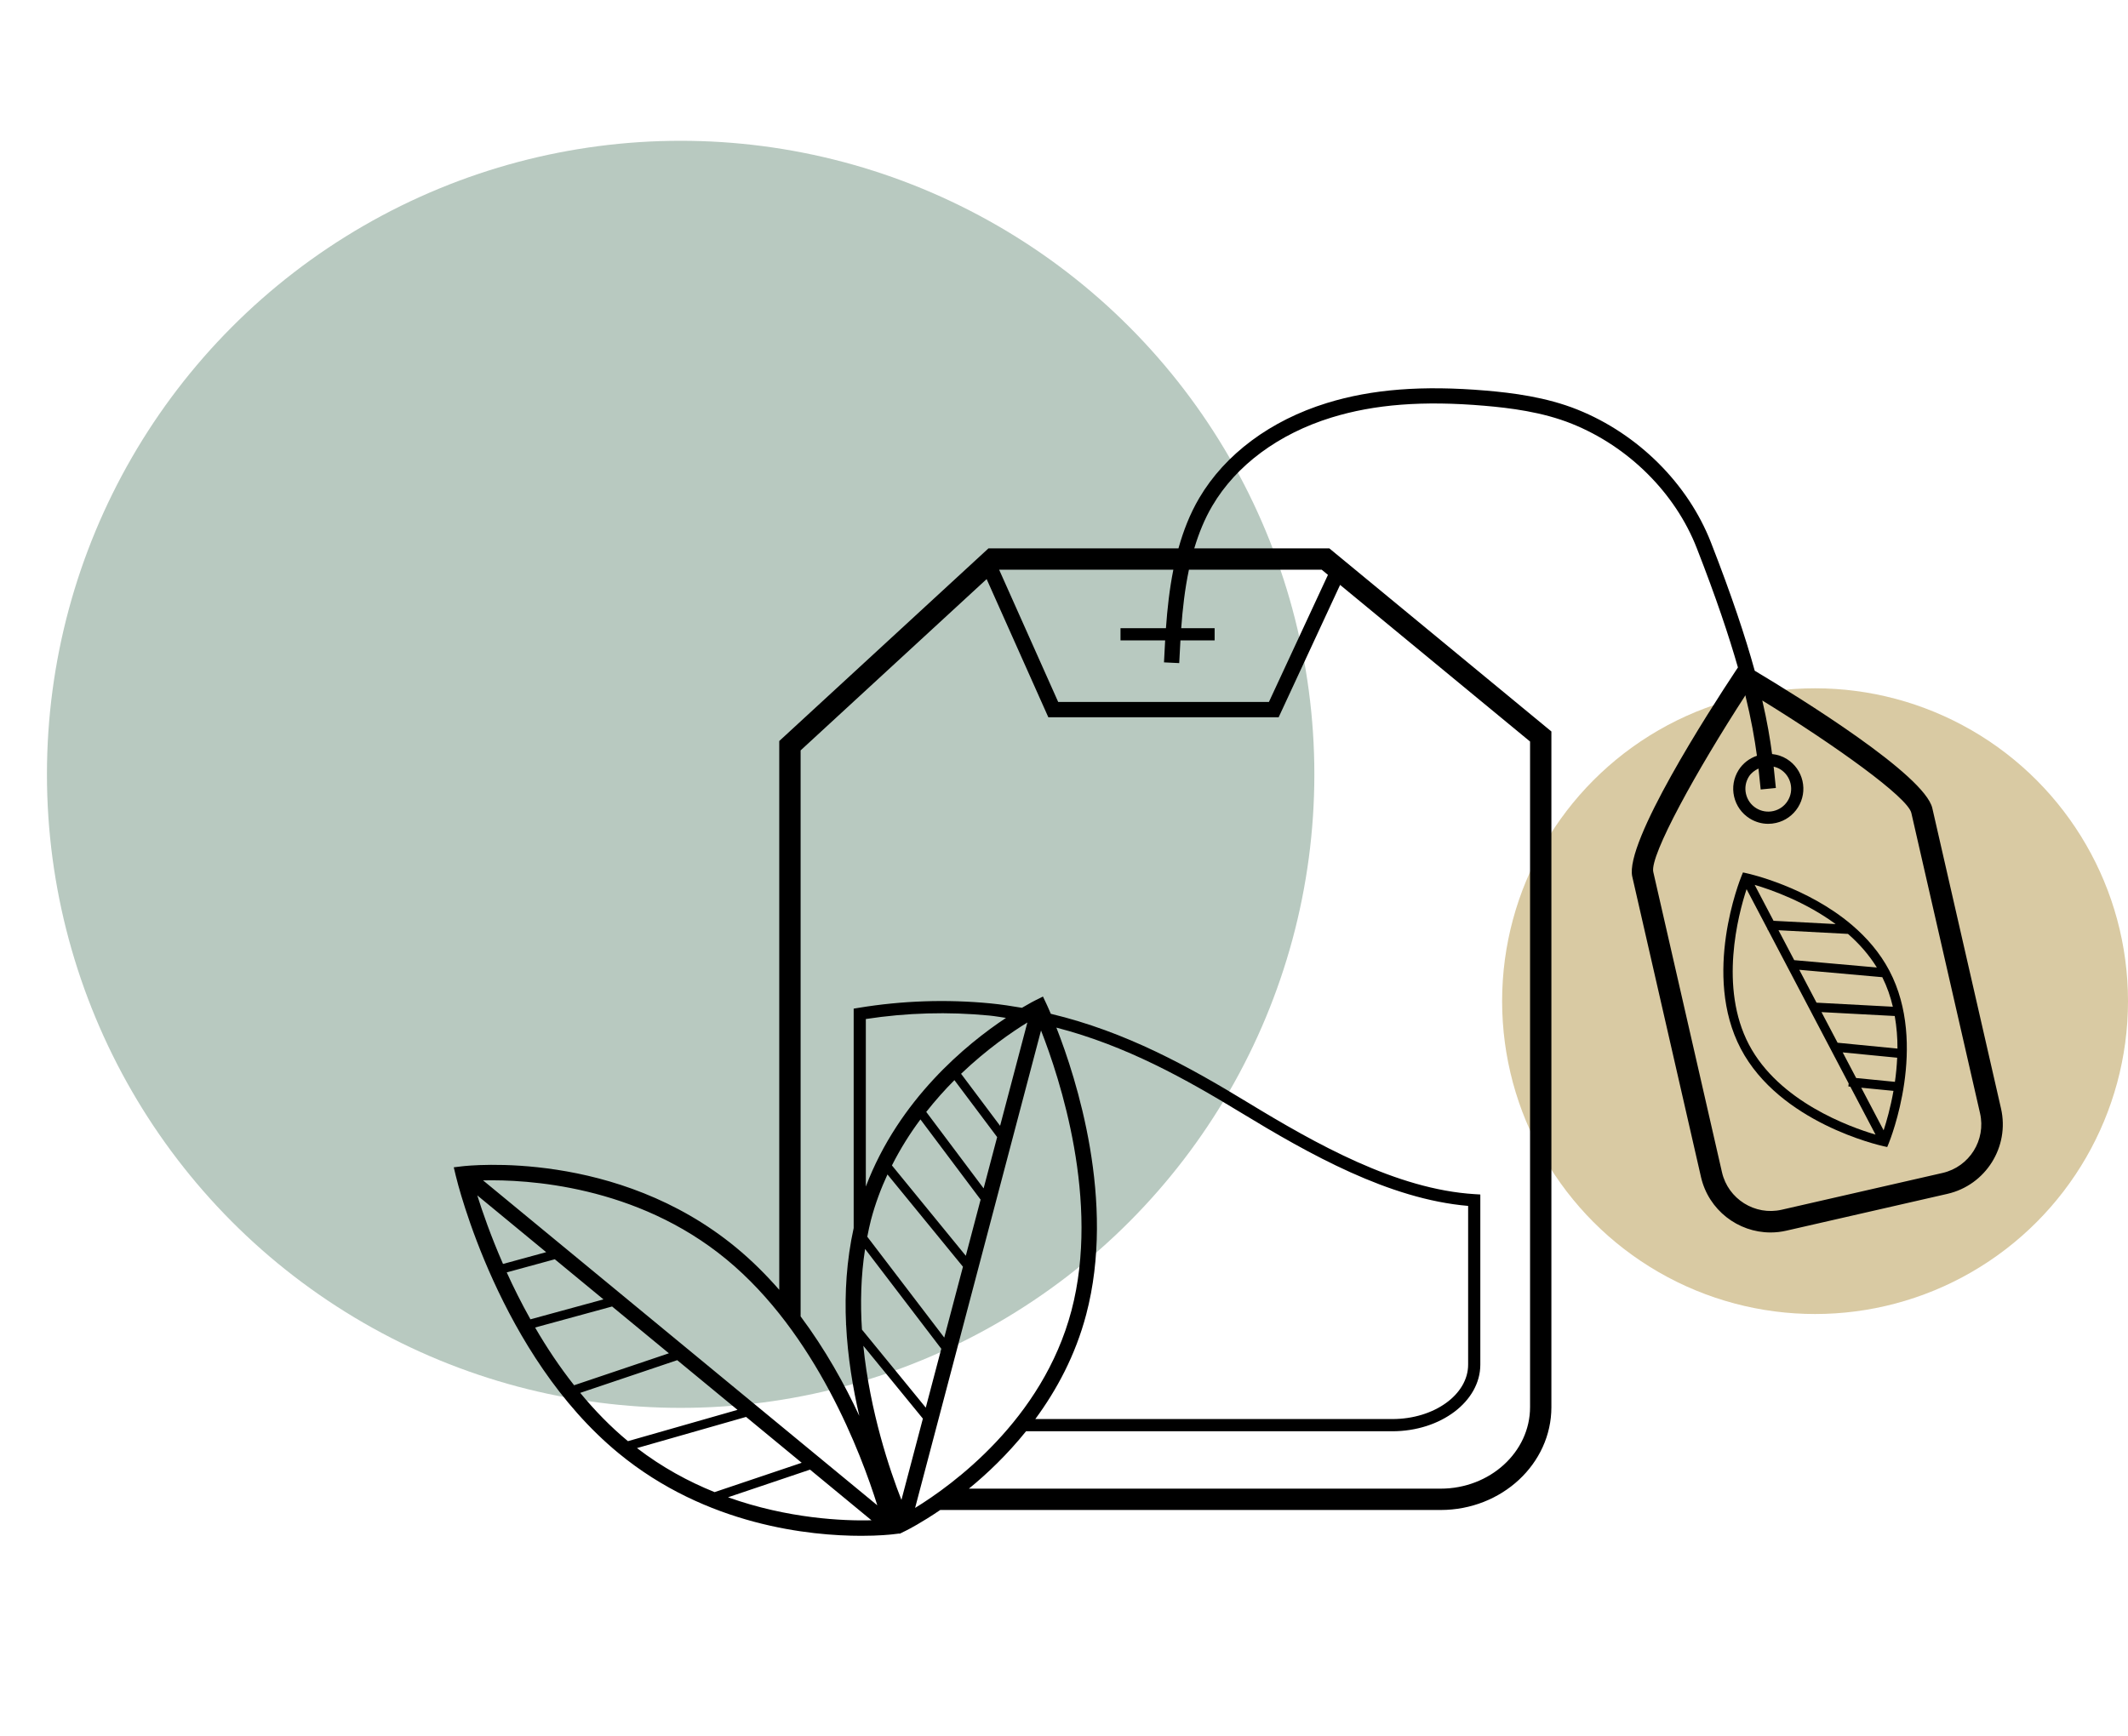<svg width="136" height="111" viewBox="0 0 136 111" fill="none" xmlns="http://www.w3.org/2000/svg">
<circle cx="43.5" cy="49.5" r="40.5" fill="#85A392" fill-opacity="0.58"/>
<circle cx="116" cy="64" r="20" fill="#AF903F" fill-opacity="0.48"/>
<path d="M127.884 70.86L123.494 51.662C123.009 49.543 115.038 44.608 112.144 42.877C111.555 40.741 110.681 38.096 109.346 34.676C107.879 30.918 104.693 27.743 100.824 26.188C98.812 25.379 96.633 25.112 94.959 24.969C90.912 24.626 87.683 24.876 84.809 25.761C81.196 26.875 78.296 29.034 76.642 31.839C76.043 32.857 75.627 33.941 75.315 35.054H63.174L49.802 47.371V82.454C48.963 81.494 48.05 80.581 47.045 79.752C39.414 73.461 29.946 74.511 29.543 74.556L29 74.621L29.127 75.153C29.238 75.619 31.929 86.629 39.525 92.891C45.159 97.534 51.795 98.179 55.043 98.179C56.196 98.179 56.92 98.098 57.025 98.086L57.476 98.032L57.485 98.051L57.542 98.024L57.568 98.021L57.566 98.013L57.931 97.833C58.041 97.779 58.893 97.343 60.091 96.528H92.069C95.974 96.528 99.149 93.578 99.149 89.952V46.76L84.956 35.054H76.326C76.609 34.108 76.975 33.191 77.48 32.334C79.009 29.738 81.713 27.735 85.093 26.691C87.843 25.844 90.95 25.603 94.873 25.939C96.479 26.076 98.566 26.329 100.458 27.09C104.083 28.547 107.065 31.515 108.436 35.028C109.664 38.171 110.492 40.643 111.071 42.667L110.914 42.904C109.239 45.431 103.817 53.852 104.319 56.044L108.71 75.243C109.194 77.353 111.076 78.787 113.154 78.787C113.489 78.787 113.83 78.75 114.17 78.671L124.454 76.32C126.908 75.76 128.446 73.31 127.884 70.86ZM30.503 76.416L34.906 80.046L32.148 80.8C31.372 79.022 30.834 77.477 30.503 76.416ZM32.385 81.339L35.457 80.5L38.568 83.065L33.901 84.339C33.326 83.311 32.82 82.299 32.385 81.339ZM34.198 84.863L39.119 83.519L42.749 86.511L36.691 88.554C35.747 87.358 34.919 86.108 34.198 84.863ZM37.081 89.041L43.281 86.951L47.134 90.127L40.132 92.128C39.006 91.198 37.995 90.147 37.081 89.041ZM40.71 92.57L47.681 90.578L51.237 93.51L45.671 95.386C44.01 94.718 42.321 93.805 40.71 92.57ZM46.528 95.716L51.769 93.948L55.698 97.188C53.913 97.23 50.371 97.089 46.528 95.716ZM36.069 79.741L36.066 79.729L36.057 79.732L30.873 75.458C33.641 75.392 40.663 75.755 46.425 80.506C52.161 85.234 55.06 93.002 56.068 96.229L36.069 79.741ZM57.003 74.501C57.542 73.433 58.16 72.451 58.825 71.56L62.671 76.687L61.724 80.278L57.003 74.501ZM61.542 80.977L60.347 85.507L55.428 79.06C55.5 78.699 55.571 78.337 55.665 77.98C55.937 76.95 56.299 75.986 56.718 75.078L61.542 80.977ZM59.196 71.08C59.782 70.34 60.388 69.658 60.997 69.05L63.728 72.69L62.863 75.968L59.196 71.08ZM61.422 68.643C63.086 67.058 64.678 65.966 65.659 65.364L63.916 71.969L61.422 68.643ZM55.335 75.851V65.142C57.945 64.741 60.598 64.667 63.226 64.92C63.592 64.956 63.936 65.02 64.292 65.07C61.777 66.74 57.454 70.271 55.335 75.851ZM60.158 86.222L59.166 89.985L55.087 84.997C54.977 83.309 55.019 81.566 55.288 79.84L60.158 86.222ZM57.61 95.884C56.872 94.002 55.603 90.271 55.175 86.031L58.981 90.687L57.61 95.884ZM58.484 96.396L66.532 65.875C67.724 68.913 70.323 76.779 68.477 83.78C66.628 90.792 60.812 94.967 58.484 96.396ZM67.513 65.691C71.992 66.852 75.772 68.975 79.292 71.116C83.681 73.786 88.772 76.657 93.828 77.089V87.235C93.828 89.155 91.652 90.715 88.981 90.715H66.166C67.53 88.862 68.729 86.647 69.419 84.029C71.325 76.801 68.787 68.939 67.513 65.691ZM85.645 37.39L97.786 47.403V89.952C97.786 92.825 95.222 95.164 92.07 95.164H61.921C63.093 94.208 64.376 92.984 65.575 91.495H88.981C92.084 91.495 94.607 89.584 94.607 87.234V76.359L94.241 76.337C89.242 76.027 84.113 73.136 79.698 70.449C75.982 68.188 71.971 65.957 67.157 64.808C67.001 64.441 66.895 64.21 66.867 64.154L66.655 63.706L66.211 63.926C66.147 63.957 65.812 64.128 65.312 64.425C64.655 64.313 63.992 64.21 63.303 64.143C60.501 63.872 57.667 63.967 54.884 64.425L54.558 64.478V78.505C54.107 80.558 53.975 82.647 54.072 84.654L54.06 84.664L54.074 84.68C54.177 86.761 54.508 88.744 54.918 90.513C53.979 88.489 52.743 86.264 51.167 84.152V47.97L63.056 37.019L66.998 45.851H81.719L85.645 37.39ZM84.469 36.419L84.869 36.749L81.096 44.874H67.629L63.855 36.419H74.988C74.741 37.664 74.602 38.923 74.515 40.159H71.611V40.939H74.464C74.437 41.413 74.413 41.882 74.391 42.343L75.364 42.39C75.387 41.914 75.412 41.429 75.441 40.939H77.627V40.159H75.491C75.581 38.916 75.724 37.654 75.984 36.419H84.469ZM112.51 50.328L112.525 50.469L113.495 50.373L113.481 50.232C113.442 49.841 113.401 49.435 113.353 49.008C113.504 49.045 113.651 49.099 113.788 49.184C114.118 49.391 114.347 49.715 114.435 50.097C114.522 50.476 114.456 50.868 114.248 51.2C114.041 51.53 113.716 51.761 113.335 51.847C112.958 51.932 112.564 51.868 112.232 51.66C111.902 51.453 111.673 51.13 111.585 50.747C111.498 50.368 111.563 49.976 111.772 49.644C111.92 49.409 112.14 49.248 112.385 49.13C112.433 49.548 112.472 49.946 112.51 50.328ZM124.15 74.982L113.866 77.334C112.162 77.724 110.444 76.651 110.052 74.94L105.661 55.74C105.422 54.694 108.443 49.232 111.546 44.454C111.924 45.996 112.14 47.239 112.285 48.313C111.802 48.478 111.387 48.792 111.112 49.23C110.794 49.738 110.692 50.339 110.826 50.922C110.961 51.505 111.313 52.003 111.82 52.32C112.182 52.547 112.59 52.664 113.005 52.664C113.173 52.664 113.342 52.645 113.51 52.606C114.093 52.473 114.589 52.12 114.908 51.614C115.227 51.106 115.329 50.505 115.196 49.922C115.061 49.339 114.709 48.841 114.201 48.524C113.91 48.341 113.587 48.239 113.254 48.203C113.125 47.227 112.939 46.12 112.628 44.779C117.283 47.647 121.924 50.97 122.153 51.968L126.544 71.166C126.936 72.878 125.862 74.59 124.15 74.982Z" fill="black"/>
<path d="M118.364 59.138V59.128H118.352C115.496 56.701 111.837 55.869 111.633 55.825L111.392 55.772L111.299 56C111.196 56.256 108.77 62.317 111.254 67.043C113.737 71.77 120.102 73.213 120.371 73.272L120.612 73.325L120.706 73.097C120.809 72.841 123.234 66.781 120.751 62.056C120.14 60.894 119.295 59.931 118.364 59.138ZM119.949 61.849L114.668 61.379L113.663 59.466L118.105 59.701C118.805 60.312 119.442 61.026 119.949 61.849ZM117.316 59.073L113.346 58.863L112.14 56.566C113.187 56.874 115.364 57.638 117.316 59.073ZM111.772 66.772C109.858 63.128 111.083 58.486 111.623 56.84L112.959 59.382L112.956 59.428L112.983 59.429L118.148 69.263L118.13 69.453L118.255 69.466L119.865 72.531C118.204 72.041 113.686 70.416 111.772 66.772ZM120.382 72.257L118.952 69.533L121.011 69.735C120.82 70.816 120.564 71.704 120.382 72.257ZM121.104 69.158L118.627 68.914L117.766 67.275L121.249 67.616C121.224 68.152 121.174 68.671 121.104 69.158ZM121.267 67.033L117.44 66.658L116.411 64.7L121.093 64.949C121.214 65.648 121.271 66.351 121.267 67.033ZM116.095 64.097L114.991 61.995L120.297 62.468C120.602 63.077 120.82 63.712 120.971 64.356L116.095 64.097Z" fill="black"/>
</svg>
